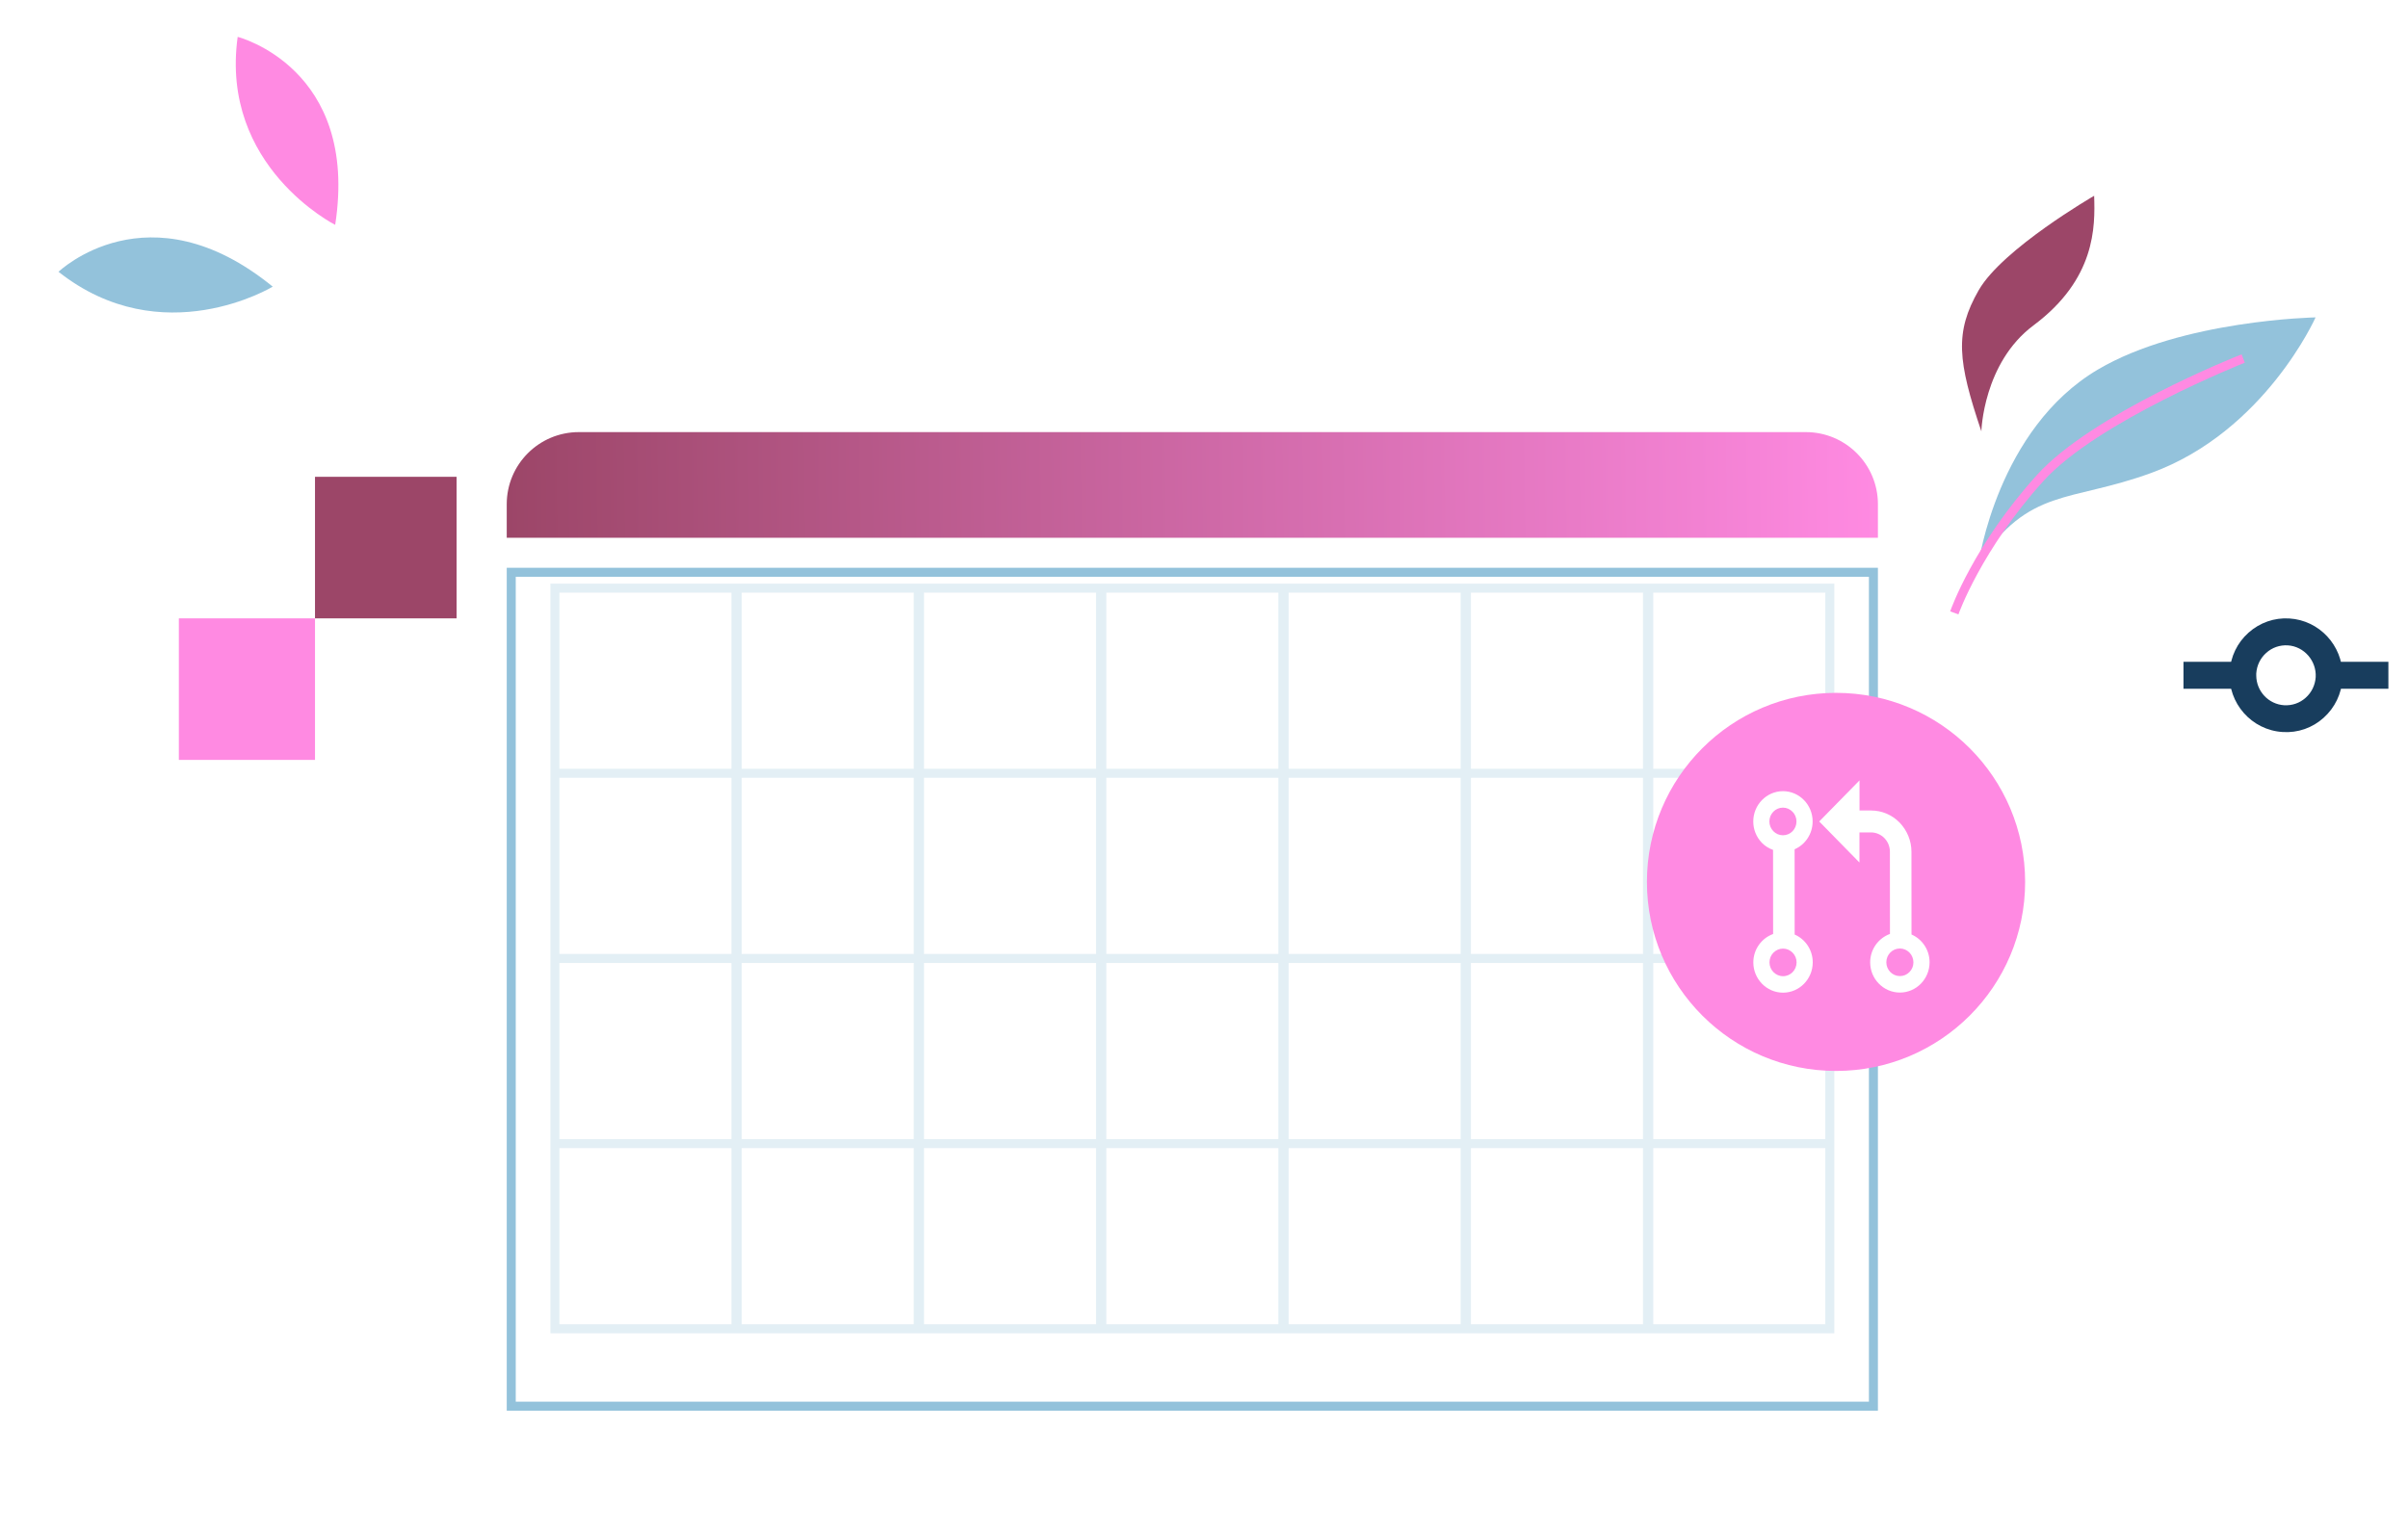 <svg width="314" height="200" viewBox="0 0 314 200" fill="none" xmlns="http://www.w3.org/2000/svg">
<g filter="url(#filter0_d)">
<rect x="66.078" y="70.057" width="178.801" height="109.943" fill="white"/>
<rect x="66.666" y="70.644" width="177.625" height="108.768" stroke="#93C2DB" stroke-width="1.175"/>
</g>
<path opacity="0.25" fill-rule="evenodd" clip-rule="evenodd" d="M72.355 76.126H71.768V76.714V100.277V100.864V100.865V101.452V124.427V125.015V125.015V125.603V148.578V149.165V149.165V149.753V173.316V173.904H72.355H95.541H95.967H96.128H96.554H119.314H119.74H119.902H120.327H143.087H143.513H143.675H144.101H166.86H167.286H167.447H167.874H190.633H191.059H191.221H191.646H214.406H214.832H214.994H215.42H238.605H239.193V173.316V149.753V149.165V149.165V148.578V125.603V125.015V124.427V101.452V100.864V100.277V76.714V76.126H238.605H215.42H214.994H214.832H214.406H191.646H191.221H191.059H190.633H167.874H167.447H167.286H166.86H144.101H143.675H143.513H143.087H120.327H119.902H119.74H119.314H96.554H96.128H95.967H95.541H72.355ZM238.018 148.578V125.603H215.582V148.578H238.018ZM215.582 149.753H238.018V172.728H215.582V149.753ZM214.245 148.578V125.603H191.809V148.578H214.245ZM191.809 149.753H214.245V172.728H191.809V149.753ZM190.471 148.578V125.603H168.035V148.578H190.471ZM168.035 149.753H190.471V172.728H168.035V149.753ZM166.698 148.578V125.603H144.263V148.578H166.698ZM144.263 149.753H166.698V172.728H144.263V149.753ZM142.925 148.578V125.603H120.489V148.578H142.925ZM120.489 149.753H142.925V172.728H120.489V149.753ZM119.152 148.578V125.603H96.716V148.578H119.152ZM96.716 149.753H119.152V172.728H96.716V149.753ZM95.379 148.578V125.603H72.943V148.578H95.379ZM72.943 149.753H95.379V172.728H72.943V149.753ZM72.943 100.277V77.302H95.379V100.277H72.943ZM72.943 124.427V101.452H95.379V124.427H72.943ZM96.716 77.302V100.277H119.152V77.302H96.716ZM96.716 124.427V101.452H119.152V124.427H96.716ZM120.489 77.302V100.277H142.925V77.302H120.489ZM120.489 124.427V101.452H142.925V124.427H120.489ZM144.263 77.302V100.277H166.698V77.302H144.263ZM144.263 124.427V101.452H166.698V124.427H144.263ZM168.035 77.302V100.277H190.471V77.302H168.035ZM168.035 124.427V101.452H190.471V124.427H168.035ZM191.809 77.302V100.277H214.245V77.302H191.809ZM191.809 124.427V101.452H214.245V124.427H191.809ZM215.582 77.302V100.277H238.018V77.302H215.582ZM215.582 124.427V101.452H238.018V124.427H215.582Z" fill="#93C2DB"/>
<path d="M66.078 65.765C66.078 60.571 70.288 56.361 75.482 56.361H235.475C240.669 56.361 244.879 60.571 244.879 65.765V70.141H66.078V65.765Z" fill="url(#paint0_linear)"/>
<path d="M43.708 29.329C43.708 29.329 28.652 21.744 30.993 4.81C30.993 4.81 46.874 8.837 43.708 29.329Z" fill="#FF8AE2"/>
<path d="M35.565 37.388C35.565 37.388 21.157 46.139 7.631 35.451C7.631 35.451 19.348 24.172 35.565 37.388Z" fill="#93C2DB"/>
<path d="M59.539 80.655V62.191H41.076V80.655H59.539Z" fill="#9C4668"/>
<path d="M41.076 99.118V80.655H23.323L23.323 99.118H41.076Z" fill="#FF8AE2"/>
<circle cx="239.416" cy="115.03" r="24.658" fill="#FF8AE2"/>
<path d="M242.47 112.501V108.575H243.968C245.33 108.575 246.441 109.701 246.441 111.09L246.448 121.816C244.95 122.364 243.868 123.812 243.868 125.523C243.868 126.597 244.291 127.57 244.979 128.279C245.681 129.01 246.663 129.463 247.745 129.463C249.88 129.463 251.615 127.687 251.615 125.515C251.615 123.885 250.64 122.488 249.257 121.889L249.25 111.09C249.25 109.65 248.669 108.29 247.702 107.288C246.706 106.272 245.38 105.716 243.975 105.716H242.478V101.79L237.225 107.149L242.47 112.501ZM247.738 123.717C248.232 123.717 248.676 123.921 248.999 124.258C249.314 124.579 249.501 125.025 249.508 125.515C249.508 125.998 249.329 126.451 248.992 126.787C248.655 127.131 248.218 127.314 247.745 127.314C246.77 127.314 245.975 126.51 245.975 125.515C245.975 124.521 246.763 123.717 247.738 123.717Z" fill="white"/>
<path d="M236.379 125.523C236.379 123.892 235.404 122.496 234.021 121.896L234.014 110.776C235.397 110.176 236.365 108.772 236.365 107.142C236.365 104.963 234.623 103.194 232.495 103.194C230.359 103.201 228.625 104.971 228.625 107.149C228.625 108.188 229.019 109.167 229.729 109.913C229.736 109.92 229.75 109.935 229.757 109.942C230.173 110.366 230.667 110.666 231.205 110.856L231.212 121.823C229.714 122.371 228.632 123.819 228.632 125.53C228.632 126.605 229.055 127.577 229.743 128.293C230.445 129.025 231.427 129.478 232.509 129.478C234.645 129.471 236.379 127.701 236.379 125.523ZM232.495 108.948C232.022 108.948 231.578 108.758 231.248 108.422C230.918 108.085 230.725 107.632 230.725 107.149C230.725 106.155 231.513 105.344 232.488 105.344C232.982 105.344 233.426 105.548 233.749 105.885C234.064 106.206 234.258 106.652 234.258 107.142C234.265 108.144 233.469 108.948 232.495 108.948ZM232.509 127.328C231.535 127.328 230.739 126.517 230.739 125.53C230.739 125.047 230.918 124.594 231.255 124.258C231.592 123.921 232.029 123.731 232.502 123.731C232.996 123.731 233.441 123.936 233.763 124.272C234.079 124.594 234.272 125.04 234.272 125.53C234.272 126.517 233.484 127.328 232.509 127.328Z" fill="white"/>
<path d="M258.367 56.262C258.367 56.262 258.598 47.341 265.169 42.438C273.262 36.399 273.213 29.593 273.073 25.538C273.073 25.538 261.137 32.438 258.028 37.839C254.857 43.353 255.281 47.109 258.367 56.262Z" fill="#9C4668"/>
<path d="M258.009 73.442C258.009 73.442 260.467 55.929 273.57 48.195C284.515 41.728 301.947 41.399 301.947 41.399C301.947 41.399 295.324 56.291 280.504 61.692C269.797 65.596 264.682 63.504 258.009 73.442Z" fill="#93C2DB"/>
<path d="M255.375 80.138L254.3 79.745C254.42 79.393 257.373 71.085 265.603 61.966C272.806 53.98 291.511 46.531 292.303 46.219L292.718 47.307C292.526 47.384 273.467 54.964 266.445 62.758C258.381 71.692 255.403 80.055 255.375 80.138Z" fill="#FF8AE2"/>
<path d="M292.484 87.748C292.518 87.25 292.63 86.775 292.776 86.323H284.721V89.839H292.765C292.551 89.184 292.439 88.483 292.484 87.748Z" fill="#183D5D"/>
<path d="M303.714 88.415C303.68 88.912 303.568 89.387 303.422 89.839H311.443V86.323H303.433C303.646 86.979 303.747 87.68 303.714 88.415Z" fill="#183D5D"/>
<path d="M305.464 88.076C305.464 88.222 305.464 88.37 305.453 88.516C305.341 90.495 304.466 92.304 302.996 93.627C301.527 94.95 299.631 95.606 297.667 95.481C293.617 95.244 290.487 91.716 290.745 87.635C290.858 85.656 291.733 83.835 293.202 82.524C294.672 81.212 296.568 80.545 298.531 80.669C302.435 80.907 305.464 84.186 305.464 88.076ZM294.212 88.087C294.212 90.145 295.805 91.863 297.858 91.988C298.89 92.044 299.889 91.705 300.663 91.004C301.437 90.314 301.897 89.353 301.964 88.313C302.076 86.198 300.461 84.31 298.318 84.175L298.419 82.422L298.318 84.175C297.286 84.118 296.287 84.457 295.513 85.158C294.739 85.848 294.279 86.809 294.212 87.849C294.223 87.928 294.212 88.008 294.212 88.087Z" fill="#183D5D"/>
<defs>
<filter id="filter0_d" x="50.078" y="58.057" width="210.801" height="141.943" filterUnits="userSpaceOnUse" color-interpolation-filters="sRGB">
<feFlood flood-opacity="0" result="BackgroundImageFix"/>
<feColorMatrix in="SourceAlpha" type="matrix" values="0 0 0 0 0 0 0 0 0 0 0 0 0 0 0 0 0 0 127 0"/>
<feOffset dy="4"/>
<feGaussianBlur stdDeviation="8"/>
<feColorMatrix type="matrix" values="0 0 0 0 0.094 0 0 0 0 0.239 0 0 0 0 0.365 0 0 0 0.08 0"/>
<feBlend mode="normal" in2="BackgroundImageFix" result="effect1_dropShadow"/>
<feBlend mode="normal" in="SourceGraphic" in2="effect1_dropShadow" result="shape"/>
</filter>
<linearGradient id="paint0_linear" x1="66.078" y1="66.696" x2="244.893" y2="64.256" gradientUnits="userSpaceOnUse">
<stop stop-color="#9C4668"/>
<stop offset="1" stop-color="#FF8AE2"/>
</linearGradient>
</defs>
</svg>
